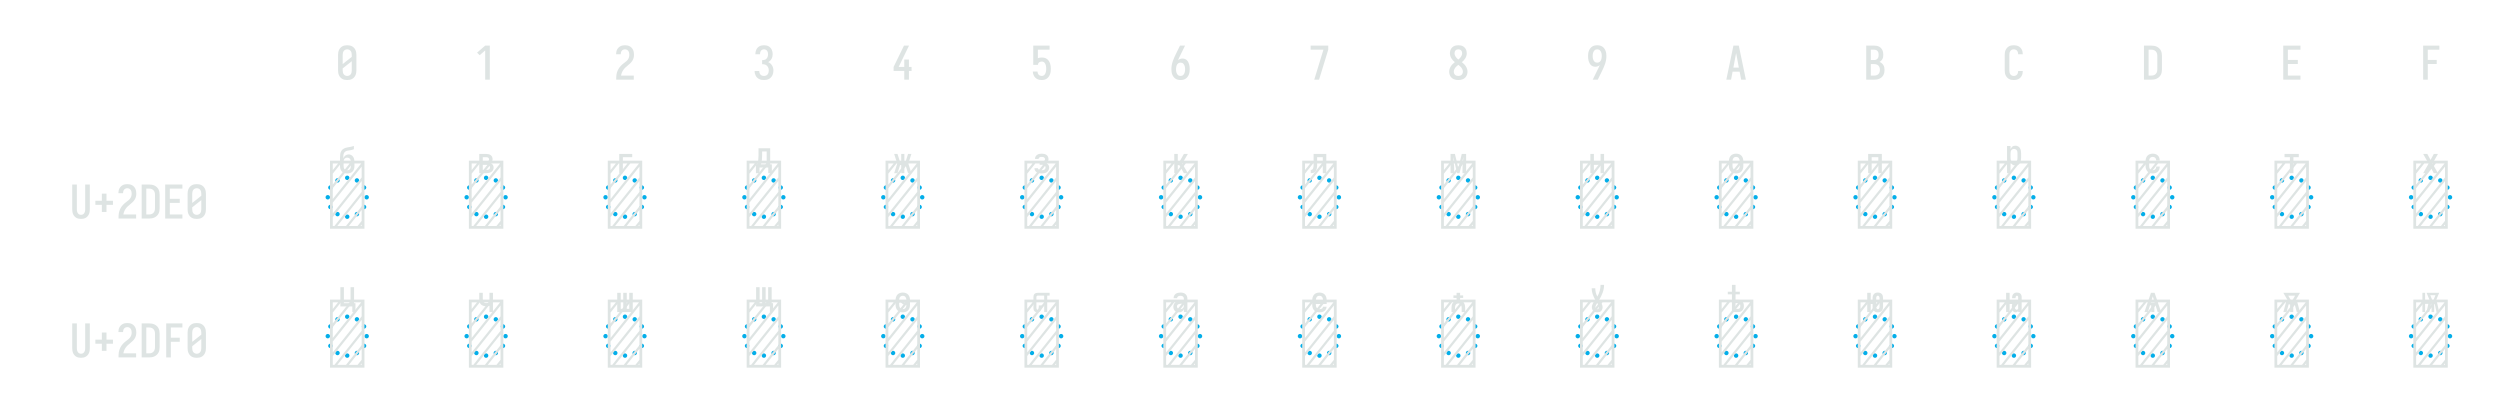 <?xml version="1.0" encoding="UTF-8" standalone="no"?>
<svg height="216" viewBox="0 0 1296 216" width="1296" xmlns="http://www.w3.org/2000/svg">
<defs>
<path d="M 250 8 Q 223 8 196 3 Q 169 -2 145 -15 Q 121 -28 102.5 -48.5 Q 84 -69 72.5 -94 Q 61 -119 56.5 -146 Q 52 -173 52 -200 L 52 -535 Q 52 -562 56.5 -589 Q 61 -616 72.5 -641 Q 84 -666 102.5 -686.5 Q 121 -707 145 -720 Q 169 -733 196 -738 Q 223 -743 250 -743 Q 277 -743 304 -738 Q 331 -733 355 -720 Q 379 -707 397.5 -686.5 Q 416 -666 427.5 -641 Q 439 -616 443.5 -589 Q 448 -562 448 -535 L 448 -200 Q 448 -173 443.5 -146 Q 439 -119 427.5 -94 Q 416 -69 397.5 -48.5 Q 379 -28 355 -15 Q 331 -2 304 3 Q 277 8 250 8 Z M 152 -337 L 348 -492 L 348 -535 Q 348 -557 343 -579 Q 338 -601 325.5 -618.5 Q 313 -636 292.5 -645.5 Q 272 -655 250 -655 Q 228 -655 207.5 -645.5 Q 187 -636 174.5 -618.5 Q 162 -601 157 -579 Q 152 -557 152 -535 Z M 250 -80 Q 272 -80 292.5 -89.5 Q 313 -99 325.5 -116.5 Q 338 -134 343 -156 Q 348 -178 348 -200 L 348 -398 L 152 -243 L 152 -200 Q 152 -178 157 -156 Q 162 -134 174.5 -116.5 Q 187 -99 207.5 -89.5 Q 228 -80 250 -80 Z " id="path1"/>
<path d="M 230 0 L 230 -631 L 110 -528 L 55 -584 L 230 -735 L 330 -735 L 330 0 Z " id="path2"/>
<path d="M 60 0 L 60 -1 Q 60 -27 61 -54 Q 62 -81 65.5 -107 Q 69 -133 77 -158.5 Q 85 -184 96.5 -208 Q 108 -232 123 -253.5 Q 138 -275 156 -294.5 Q 174 -314 194 -331 Q 214 -348 235.5 -364 Q 257 -380 277.5 -397 Q 298 -414 313 -435.5 Q 328 -457 336 -483 Q 344 -509 344 -535 Q 344 -557 339.5 -578 Q 335 -599 323.5 -617 Q 312 -635 292 -645 Q 272 -655 251 -655 Q 231 -655 212.5 -647.5 Q 194 -640 181.5 -625 Q 169 -610 163.5 -591 Q 158 -572 158 -552 L 158 -548 L 58 -548 L 58 -555 Q 58 -581 63.5 -606 Q 69 -631 81 -653 Q 93 -675 111.5 -693 Q 130 -711 152.5 -722.5 Q 175 -734 200.5 -738.5 Q 226 -743 251 -743 Q 278 -743 304.5 -737.5 Q 331 -732 354.5 -719 Q 378 -706 396 -685.5 Q 414 -665 425 -640.5 Q 436 -616 440 -589 Q 444 -562 444 -535 Q 444 -501 435 -468 Q 426 -435 407.5 -406 Q 389 -377 364 -353.5 Q 339 -330 312.5 -308.5 Q 286 -287 261 -264 Q 236 -241 216 -213 Q 196 -185 183 -153.5 Q 170 -122 165 -88 L 440 -88 L 440 0 Z " id="path3"/>
<path d="M 253 8 Q 227 8 201 4 Q 175 -0 151 -11.5 Q 127 -23 107.5 -40.5 Q 88 -58 75.5 -81 Q 63 -104 56.5 -129.5 Q 50 -155 50 -181 L 50 -187 L 150 -187 L 150 -184 Q 150 -163 157 -143 Q 164 -123 178 -108 Q 192 -93 212 -86.5 Q 232 -80 253 -80 Q 275 -80 296 -88.5 Q 317 -97 330.5 -114.5 Q 344 -132 350 -154 Q 356 -176 356 -198 Q 356 -217 352 -235.5 Q 348 -254 339 -271 Q 330 -288 316.5 -301 Q 303 -314 286 -322 Q 269 -330 250 -332 Q 231 -334 212 -334 L 212 -422 Q 229 -422 246 -424 Q 263 -426 278.5 -433 Q 294 -440 306 -452.5 Q 318 -465 325.5 -480.5 Q 333 -496 336.5 -513 Q 340 -530 340 -547 Q 340 -566 335.5 -585.5 Q 331 -605 320 -621.5 Q 309 -638 291 -646.5 Q 273 -655 253 -655 Q 234 -655 216 -647 Q 198 -639 187 -624 Q 176 -609 171 -590 Q 166 -571 166 -553 L 166 -548 L 66 -548 L 66 -556 Q 66 -581 71.5 -605.5 Q 77 -630 88 -652 Q 99 -674 116.5 -692.5 Q 134 -711 156.5 -722.5 Q 179 -734 203.5 -738.5 Q 228 -743 253 -743 Q 278 -743 303.5 -738 Q 329 -733 351 -721 Q 373 -709 390.5 -690 Q 408 -671 419 -648 Q 430 -625 435 -600 Q 440 -575 440 -550 Q 440 -524 434 -498.5 Q 428 -473 416 -450.5 Q 404 -428 385 -409.5 Q 366 -391 343 -379 Q 370 -368 391.5 -348.5 Q 413 -329 427.5 -304.5 Q 442 -280 449 -252 Q 456 -224 456 -196 Q 456 -168 450 -141.5 Q 444 -115 432 -91 Q 420 -67 401 -47 Q 382 -27 358 -14.5 Q 334 -2 307 3 Q 280 8 253 8 Z " id="path4"/>
<path d="M 282 0 L 282 -188 L 52 -188 L 52 -275 L 276 -735 L 385 -735 L 161 -275 L 282 -275 L 282 -435 L 383 -435 L 383 -275 L 440 -275 L 440 -188 L 383 -188 L 383 0 Z " id="path5"/>
<path d="M 252 8 Q 227 8 202.5 3.5 Q 178 -1 155.5 -12 Q 133 -23 114.5 -41 Q 96 -59 84 -80.5 Q 72 -102 65.5 -126.5 Q 59 -151 58 -176 L 159 -176 Q 160 -158 166.5 -139.5 Q 173 -121 185.5 -107 Q 198 -93 216 -86.5 Q 234 -80 252 -80 Q 269 -80 285 -87 Q 301 -94 312.5 -107 Q 324 -120 330.5 -135.5 Q 337 -151 341 -167.5 Q 345 -184 346.5 -201 Q 348 -218 348 -235 Q 348 -252 346.5 -269 Q 345 -286 341.5 -302.5 Q 338 -319 331.5 -334.5 Q 325 -350 314.5 -363 Q 304 -376 288 -383.5 Q 272 -391 256 -391 Q 240 -391 224 -387 Q 208 -383 195.5 -373.5 Q 183 -364 176 -349.5 Q 169 -335 168 -319 L 68 -319 L 68 -735 L 421 -735 L 421 -647 L 168 -647 L 168 -464 Q 189 -472 211 -475 Q 233 -478 256 -478 Q 285 -478 313.5 -470.5 Q 342 -463 365.5 -445.5 Q 389 -428 405.5 -403 Q 422 -378 431.5 -350.5 Q 441 -323 444.5 -294 Q 448 -265 448 -235 Q 448 -206 444.5 -176.5 Q 441 -147 431 -119 Q 421 -91 404.5 -66.5 Q 388 -42 364 -24.5 Q 340 -7 311 0.5 Q 282 8 252 8 Z " id="path6"/>
<path d="M 250 8 Q 221 8 192.5 1.5 Q 164 -5 140 -21 Q 116 -37 98.5 -60.5 Q 81 -84 70.5 -111 Q 60 -138 56 -166.5 Q 52 -195 52 -224 Q 52 -268 59.5 -311 Q 67 -354 81 -395.5 Q 95 -437 113 -477 Q 131 -517 150 -556 L 238 -735 L 347 -735 L 240 -517 Q 228 -493 216.5 -468.5 Q 205 -444 195 -419 Q 214 -438 239.5 -447 Q 265 -456 291 -456 Q 317 -456 342.5 -447 Q 368 -438 386.5 -419.5 Q 405 -401 417 -377.5 Q 429 -354 436 -328.5 Q 443 -303 445.5 -276.5 Q 448 -250 448 -224 Q 448 -195 444 -166.5 Q 440 -138 429.5 -111 Q 419 -84 401.5 -60.5 Q 384 -37 360 -21 Q 336 -5 307.5 1.5 Q 279 8 250 8 Z M 250 -80 Q 266 -80 282 -85.5 Q 298 -91 309.5 -102.5 Q 321 -114 328.5 -129 Q 336 -144 340.5 -159.5 Q 345 -175 346.5 -191.5 Q 348 -208 348 -224 Q 348 -240 346.5 -256.5 Q 345 -273 340.5 -289 Q 336 -305 328.5 -319.5 Q 321 -334 309.5 -345.5 Q 298 -357 282 -362.5 Q 266 -368 250 -368 Q 235 -368 221 -363.5 Q 207 -359 195.5 -349.5 Q 184 -340 176 -327.5 Q 168 -315 163.5 -301 Q 159 -287 156.5 -272.5 Q 154 -258 153 -243 Q 153 -238 152.5 -233.5 Q 152 -229 152 -224 Q 152 -208 153.5 -191.5 Q 155 -175 159.5 -159.5 Q 164 -144 171.5 -129 Q 179 -114 190.5 -102.5 Q 202 -91 218 -85.5 Q 234 -80 250 -80 Z " id="path7"/>
<path d="M 138 0 L 336 -647 L 60 -647 L 60 -735 L 440 -735 L 440 -647 L 242 0 Z " id="path8"/>
<path d="M 250 8 Q 225 8 200 4 Q 175 -0 152 -10 Q 129 -20 109.5 -37 Q 90 -54 77.5 -75.5 Q 65 -97 58.5 -121.5 Q 52 -146 52 -172 Q 52 -203 61.5 -232.5 Q 71 -262 88 -288.5 Q 105 -315 127 -336.5 Q 149 -358 174 -378 Q 152 -396 132.5 -417 Q 113 -438 98.5 -462.5 Q 84 -487 76 -514.5 Q 68 -542 68 -570 Q 68 -594 73.5 -617.5 Q 79 -641 90.5 -661.5 Q 102 -682 119.5 -698.5 Q 137 -715 158 -725 Q 179 -735 202.5 -739 Q 226 -743 250 -743 Q 274 -743 297.5 -739 Q 321 -735 342 -725 Q 363 -715 380.5 -698.5 Q 398 -682 409.5 -661.5 Q 421 -641 426.5 -617.5 Q 432 -594 432 -570 Q 432 -542 424 -514.5 Q 416 -487 401.5 -462.5 Q 387 -438 367.5 -417 Q 348 -396 326 -378 Q 351 -358 373 -336.5 Q 395 -315 412 -288.5 Q 429 -262 438.5 -232.5 Q 448 -203 448 -172 Q 448 -146 441.5 -121.5 Q 435 -97 422.5 -75.5 Q 410 -54 390.5 -37 Q 371 -20 348 -10 Q 325 -0 300 4 Q 275 8 250 8 Z M 250 -434 Q 266 -447 280.5 -461.5 Q 295 -476 306.5 -493 Q 318 -510 325 -529.5 Q 332 -549 332 -569 Q 332 -586 327 -602.5 Q 322 -619 310.5 -631.5 Q 299 -644 283 -649.5 Q 267 -655 250 -655 Q 233 -655 217 -649.5 Q 201 -644 189.5 -631.5 Q 178 -619 173 -602.5 Q 168 -586 168 -569 Q 168 -549 175 -529.5 Q 182 -510 193.5 -493 Q 205 -476 219.5 -461.5 Q 234 -447 250 -434 Z M 250 -80 Q 269 -80 288 -85.5 Q 307 -91 320.5 -104 Q 334 -117 341 -135.5 Q 348 -154 348 -173 Q 348 -196 339.5 -217.5 Q 331 -239 317 -257.5 Q 303 -276 285.5 -291 Q 268 -306 250 -320 Q 232 -306 214.5 -291 Q 197 -276 183 -257.5 Q 169 -239 160.5 -217.5 Q 152 -196 152 -173 Q 152 -154 159 -135.5 Q 166 -117 179.5 -104 Q 193 -91 212 -85.5 Q 231 -80 250 -80 Z " id="path9"/>
<path d="M 262 0 L 153 0 L 260 -218 Q 272 -242 283.5 -266.5 Q 295 -291 305 -316 Q 286 -297 260.5 -288 Q 235 -279 209 -279 Q 183 -279 157.5 -288 Q 132 -297 113.5 -315.5 Q 95 -334 83 -357.5 Q 71 -381 64 -406.5 Q 57 -432 54.5 -458.5 Q 52 -485 52 -511 Q 52 -540 56 -568.5 Q 60 -597 70.5 -624 Q 81 -651 98.5 -674.5 Q 116 -698 140 -714 Q 164 -730 192.5 -736.5 Q 221 -743 250 -743 Q 279 -743 307.5 -736.5 Q 336 -730 360 -714 Q 384 -698 401.5 -674.5 Q 419 -651 429.5 -624 Q 440 -597 444 -568.5 Q 448 -540 448 -511 Q 448 -467 440.5 -424 Q 433 -381 419 -339.5 Q 405 -298 387 -258 Q 369 -218 350 -179 Z M 250 -367 Q 265 -367 279 -371.5 Q 293 -376 304.5 -385.5 Q 316 -395 324 -407.5 Q 332 -420 336.5 -434 Q 341 -448 343.5 -462.5 Q 346 -477 347 -492 Q 347 -497 347.5 -501.5 Q 348 -506 348 -511 Q 348 -527 346.5 -543.5 Q 345 -560 340.5 -575.5 Q 336 -591 328.5 -606 Q 321 -621 309.5 -632.5 Q 298 -644 282 -649.5 Q 266 -655 250 -655 Q 234 -655 218 -649.5 Q 202 -644 190.5 -632.5 Q 179 -621 171.5 -606 Q 164 -591 159.5 -575.5 Q 155 -560 153.5 -543.5 Q 152 -527 152 -511 Q 152 -495 153.5 -478.5 Q 155 -462 159.5 -446 Q 164 -430 171.5 -415.5 Q 179 -401 190.5 -389.5 Q 202 -378 218 -372.5 Q 234 -367 250 -367 Z " id="path10"/>
<path d="M 39 0 L 53 -70 L 192 -735 L 308 -735 L 461 0 L 359 0 L 326 -172 L 174 -172 L 141 0 Z M 191 -260 L 309 -260 L 266 -490 Q 262 -511 258 -531.5 Q 254 -552 250 -573 Q 246 -552 242 -531.5 Q 238 -511 234 -490 Z " id="path11"/>
<path d="M 60 0 L 60 -735 L 235 -735 Q 261 -735 287 -730.5 Q 313 -726 336.5 -714 Q 360 -702 378.5 -682.5 Q 397 -663 408.5 -639.5 Q 420 -616 424.5 -590 Q 429 -564 429 -538 Q 429 -515 425.5 -492 Q 422 -469 411.5 -448.5 Q 401 -428 384.5 -411 Q 368 -394 348 -383 Q 373 -373 394.5 -355.5 Q 416 -338 430.5 -314.5 Q 445 -291 450.5 -264 Q 456 -237 456 -210 Q 456 -181 450.5 -152.5 Q 445 -124 431 -98.5 Q 417 -73 395.5 -53.5 Q 374 -34 347.5 -21.5 Q 321 -9 292.5 -4.5 Q 264 -0 235 0 Z M 160 -424 L 235 -424 Q 256 -424 275.5 -432.5 Q 295 -441 307.5 -457.5 Q 320 -474 324.5 -494.5 Q 329 -515 329 -536 Q 329 -557 324.5 -577.5 Q 320 -598 307.5 -614.5 Q 295 -631 275.5 -639 Q 256 -647 235 -647 L 160 -647 Z M 160 -88 L 235 -88 Q 251 -88 267.5 -91 Q 284 -94 298.5 -101.5 Q 313 -109 324.5 -121 Q 336 -133 343 -148 Q 350 -163 353 -179 Q 356 -195 356 -212 Q 356 -228 353 -244.5 Q 350 -261 343 -276 Q 336 -291 324.5 -303 Q 313 -315 298.5 -322.5 Q 284 -330 267.5 -333 Q 251 -336 235 -336 L 160 -336 Z " id="path12"/>
<path d="M 247 8 Q 220 8 193 3 Q 166 -2 142.5 -15.5 Q 119 -29 101 -49.5 Q 83 -70 71.5 -94.5 Q 60 -119 56 -146 Q 52 -173 52 -200 L 52 -535 Q 52 -562 56 -589 Q 60 -616 71.5 -640.5 Q 83 -665 101 -685.5 Q 119 -706 142.5 -719.5 Q 166 -733 193 -738 Q 220 -743 247 -743 Q 273 -743 298 -738.5 Q 323 -734 346 -723 Q 369 -712 387.5 -694 Q 406 -676 418 -653.5 Q 430 -631 436 -606 Q 442 -581 442 -555 L 442 -548 L 342 -548 L 342 -552 Q 342 -572 336 -591.5 Q 330 -611 317.5 -626 Q 305 -641 286 -648 Q 267 -655 247 -655 Q 225 -655 205 -645.5 Q 185 -636 173 -618 Q 161 -600 156.5 -578.5 Q 152 -557 152 -535 L 152 -200 Q 152 -178 156.5 -156.5 Q 161 -135 173 -117 Q 185 -99 205 -89.5 Q 225 -80 247 -80 Q 267 -80 286 -87 Q 305 -94 317.5 -109 Q 330 -124 336 -143.5 Q 342 -163 342 -183 L 342 -187 L 442 -187 L 442 -180 Q 442 -154 436 -129 Q 430 -104 418 -81.5 Q 406 -59 387.5 -41 Q 369 -23 346 -12 Q 323 -1 298 3.5 Q 273 8 247 8 Z " id="path13"/>
<path d="M 60 0 L 60 -735 L 220 -735 Q 250 -735 280 -730 Q 310 -725 337 -712 Q 364 -699 386.5 -678.5 Q 409 -658 423 -631.5 Q 437 -605 442.5 -575 Q 448 -545 448 -515 L 448 -220 Q 448 -190 442.5 -160 Q 437 -130 423 -103.5 Q 409 -77 386.5 -56.5 Q 364 -36 337 -23 Q 310 -10 280 -5 Q 250 -0 220 0 Z M 160 -88 L 220 -88 Q 237 -88 254.5 -91 Q 272 -94 287.5 -102.5 Q 303 -111 315 -124 Q 327 -137 334.5 -152.5 Q 342 -168 345 -185.5 Q 348 -203 348 -220 L 348 -515 Q 348 -532 345 -549.5 Q 342 -567 334.5 -582.5 Q 327 -598 315 -611 Q 303 -624 287.5 -632.5 Q 272 -641 254.5 -644 Q 237 -647 220 -647 L 160 -647 Z " id="path14"/>
<path d="M 68 0 L 68 -735 L 440 -735 L 440 -647 L 168 -647 L 168 -426 L 383 -426 L 383 -338 L 168 -338 L 168 -88 L 440 -88 L 440 0 Z " id="path15"/>
<path d="M 90 0 L 90 -735 L 440 -735 L 440 -647 L 190 -647 L 190 -426 L 383 -426 L 383 -338 L 190 -338 L 190 0 Z " id="path16"/>
<path d="M 250 8 Q 223 8 196.5 2.5 Q 170 -3 147 -16.5 Q 124 -30 106.5 -50.5 Q 89 -71 78.5 -95.5 Q 68 -120 64 -146.5 Q 60 -173 60 -200 L 60 -735 L 160 -735 L 160 -200 Q 160 -186 161.5 -172 Q 163 -158 167.5 -144.5 Q 172 -131 179.5 -118.5 Q 187 -106 197.5 -97 Q 208 -88 222 -84 Q 236 -80 250 -80 Q 264 -80 278 -84 Q 292 -88 302.5 -97 Q 313 -106 320.5 -118.5 Q 328 -131 332.5 -144.5 Q 337 -158 338.5 -172 Q 340 -186 340 -200 L 340 -735 L 440 -735 L 440 -200 Q 440 -173 436 -146.5 Q 432 -120 421.5 -95.5 Q 411 -71 393.5 -50.5 Q 376 -30 353 -16.5 Q 330 -3 303.5 2.5 Q 277 8 250 8 Z " id="path17"/>
<path d="M 300 -142 L 200 -142 L 200 -296 L 60 -296 L 60 -384 L 200 -384 L 200 -538 L 300 -538 L 300 -384 L 440 -384 L 440 -296 L 300 -296 Z " id="path18"/>
<path d="M 250 -526 Q 240 -526 233 -533 Q 226 -540 226 -550 Q 226 -560 233 -567 Q 240 -574 250 -574 Q 260 -574 267 -567 Q 274 -560 274 -550 Q 274 -540 267 -533 Q 260 -526 250 -526 Z M 145 -498 Q 135 -498 128 -505 Q 121 -512 121 -522 Q 121 -531 128 -538.5 Q 135 -546 145 -546 Q 155 -546 162 -538.5 Q 169 -531 169 -522 Q 169 -512 162 -505 Q 155 -498 145 -498 Z M 355 -498 Q 345 -498 338 -505 Q 331 -512 331 -522 Q 331 -531 338 -538.5 Q 345 -546 355 -546 Q 365 -546 372 -538.5 Q 379 -531 379 -522 Q 379 -512 372 -505 Q 365 -498 355 -498 Z M 68 -421 Q 59 -421 51.5 -428 Q 44 -435 44 -445 Q 44 -455 51.5 -462 Q 59 -469 68 -469 Q 78 -469 85 -462 Q 92 -455 92 -445 Q 92 -435 85 -428 Q 78 -421 68 -421 Z M 432 -421 Q 422 -421 415 -428 Q 408 -435 408 -445 Q 408 -455 415 -462 Q 422 -469 432 -469 Q 441 -469 448.5 -462 Q 456 -455 456 -445 Q 456 -435 448.5 -428 Q 441 -421 432 -421 Z M 40 -316 Q 30 -316 23 -323 Q 16 -330 16 -340 Q 16 -350 23 -357 Q 30 -364 40 -364 Q 50 -364 57 -357 Q 64 -350 64 -340 Q 64 -330 57 -323 Q 50 -316 40 -316 Z M 460 -316 Q 450 -316 443 -323 Q 436 -330 436 -340 Q 436 -350 443 -357 Q 450 -364 460 -364 Q 470 -364 477 -357 Q 484 -350 484 -340 Q 484 -330 477 -323 Q 470 -316 460 -316 Z M 432 -211 Q 422 -211 415 -218 Q 408 -225 408 -235 Q 408 -245 415 -252 Q 422 -259 432 -259 Q 441 -259 448.5 -252 Q 456 -245 456 -235 Q 456 -225 448.5 -218 Q 441 -211 432 -211 Z M 68 -211 Q 59 -211 51.5 -218 Q 44 -225 44 -235 Q 44 -245 51.5 -252 Q 59 -259 68 -259 Q 78 -259 85 -252 Q 92 -245 92 -235 Q 92 -225 85 -218 Q 78 -211 68 -211 Z M 355 -134 Q 345 -134 338 -141.5 Q 331 -149 331 -158 Q 331 -168 338 -175 Q 345 -182 355 -182 Q 365 -182 372 -175 Q 379 -168 379 -158 Q 379 -149 372 -141.5 Q 365 -134 355 -134 Z M 145 -134 Q 135 -134 128 -141.5 Q 121 -149 121 -158 Q 121 -168 128 -175 Q 135 -182 145 -182 Q 155 -182 162 -175 Q 169 -168 169 -158 Q 169 -149 162 -141.5 Q 155 -134 145 -134 Z M 250 -106 Q 240 -106 233 -113 Q 226 -120 226 -130 Q 226 -140 233 -147 Q 240 -154 250 -154 Q 260 -154 267 -147 Q 274 -140 274 -130 Q 274 -120 267 -113 Q 260 -106 250 -106 Z " id="path19"/>
<path d="M 64 0 L 64 -735 L 436 -735 L 436 0 Z M 94 -321 L 401 -705 L 307 -705 L 94 -438 Z M 94 -477 L 276 -705 L 182 -705 L 94 -595 Z M 94 -634 L 151 -705 L 94 -705 Z M 94 -165 L 406 -554 L 406 -671 L 94 -282 Z M 94 -30 L 112 -30 L 406 -398 L 406 -515 L 94 -126 Z M 143 -30 L 237 -30 L 406 -242 L 406 -359 Z M 362 -30 L 406 -85 L 406 -203 L 268 -30 Z M 393 -30 L 406 -30 L 406 -46 Z " id="path20"/>
<path d="M -250 -597 Q -266 -597 -281.5 -602 Q -297 -607 -308 -618.5 Q -319 -630 -323.5 -645.5 Q -328 -661 -328 -677 L -328 -772 Q -328 -791 -325 -809.5 Q -322 -828 -312 -843 Q -302 -858 -285 -866.5 Q -268 -875 -250 -878 Q -232 -881 -213.5 -884.5 Q -195 -888 -178 -894 L -178 -859 Q -189 -854 -201.5 -851 Q -214 -848 -227 -846.5 Q -240 -845 -252.5 -842 Q -265 -839 -274.5 -830.5 Q -284 -822 -288 -809.5 Q -292 -797 -292 -785 Q -292 -779 -291.5 -773 Q -291 -767 -291 -761 Q -288 -770 -282.5 -778 Q -277 -786 -269.5 -791.5 Q -262 -797 -253 -800 Q -244 -803 -234 -803 Q -220 -803 -207 -796 Q -194 -789 -186 -777 Q -178 -765 -175 -751 Q -172 -737 -172 -723 L -172 -677 Q -172 -661 -176.5 -645.5 Q -181 -630 -192 -618.5 Q -203 -607 -218.5 -602 Q -234 -597 -250 -597 Z M -250 -632 Q -242 -632 -233.5 -635 Q -225 -638 -220 -644.5 Q -215 -651 -213 -659.5 Q -211 -668 -211 -677 L -211 -723 Q -211 -731 -213 -739.5 Q -215 -748 -220 -754.5 Q -225 -761 -233.5 -764.5 Q -242 -768 -250 -768 Q -258 -768 -266.5 -764.5 Q -275 -761 -280 -754.5 Q -285 -748 -287 -739.5 Q -289 -731 -289 -723 L -289 -677 Q -289 -668 -287 -659.5 Q -285 -651 -280 -644.5 Q -275 -638 -266.5 -635 Q -258 -632 -250 -632 Z " id="path21"/>
<path d="M -324 -600 L -324 -808 L -248 -808 Q -235 -808 -222.5 -805 Q -210 -802 -200 -794.5 Q -190 -787 -185 -775 Q -180 -763 -180 -750 Q -180 -738 -186 -726.5 Q -192 -715 -203 -709 Q -195 -706 -188.5 -701.5 Q -182 -697 -177.5 -690.5 Q -173 -684 -171 -676.5 Q -169 -669 -169 -661 Q -169 -647 -175.5 -634 Q -182 -621 -194 -613.5 Q -206 -606 -220 -603 Q -234 -600 -248 -600 Z M -286 -725 L -248 -725 Q -243 -725 -237.5 -726 Q -232 -727 -227.5 -730.5 Q -223 -734 -220.5 -739 Q -218 -744 -218 -749 Q -218 -755 -220.5 -760 Q -223 -765 -227.5 -768 Q -232 -771 -237.5 -772 Q -243 -773 -248 -773 L -286 -773 Z M -286 -635 L -248 -635 Q -241 -635 -234 -636 Q -227 -637 -221 -640 Q -215 -643 -211.5 -649 Q -208 -655 -208 -662 Q -208 -669 -211.5 -675 Q -215 -681 -221 -684.5 Q -227 -688 -234 -689 Q -241 -690 -248 -690 L -286 -690 Z " id="path22"/>
<path d="M -312 -600 L -312 -808 L -172 -808 L -172 -773 L -273 -773 L -273 -600 Z " id="path23"/>
<path d="M -297 -600 L -336 -600 L -336 -696 L -324 -696 Q -314 -718 -311 -742.5 Q -308 -767 -308 -791 L -308 -869 L -182 -869 L -182 -696 L -164 -696 L -164 -600 L -203 -600 L -203 -661 L -297 -661 Z M -283 -696 L -220 -696 L -220 -835 L -269 -835 L -269 -791 Q -269 -767 -271.5 -743 Q -274 -719 -283 -696 Z " id="path24"/>
<path d="M -343 -600 L -310 -704 L -343 -808 L -307 -808 L -279 -720 L -267 -720 L -267 -808 L -233 -808 L -233 -720 L -221 -720 L -193 -808 L -157 -808 L -190 -704 L -157 -600 L -193 -600 L -221 -688 L -233 -688 L -233 -600 L -267 -600 L -267 -688 L -279 -688 L -307 -600 Z " id="path25"/>
<path d="M -249 -597 Q -263 -597 -276.5 -599.5 Q -290 -602 -301.5 -608.5 Q -313 -615 -320.5 -627 Q -328 -639 -328 -653 L -328 -654 L -290 -654 Q -290 -647 -285 -642.5 Q -280 -638 -274 -635.5 Q -268 -633 -261.5 -632.5 Q -255 -632 -249 -632 Q -242 -632 -234.5 -633 Q -227 -634 -221 -638 Q -215 -642 -211.5 -648.5 Q -208 -655 -208 -662 Q -208 -669 -212 -675.5 Q -216 -682 -222 -685.5 Q -228 -689 -235.5 -690 Q -243 -691 -250 -691 L -272 -691 L -272 -726 L -250 -726 Q -244 -726 -238 -726.5 Q -232 -727 -226.5 -730 Q -221 -733 -217.5 -738.5 Q -214 -744 -214 -750 Q -214 -757 -217 -762.5 Q -220 -768 -225 -771 Q -230 -774 -236.5 -775 Q -243 -776 -249 -776 Q -255 -776 -260.5 -775.5 Q -266 -775 -271 -772.5 Q -276 -770 -279.5 -765 Q -283 -760 -283 -755 L -283 -754 L -322 -754 L -322 -756 Q -322 -769 -315.5 -780.5 Q -309 -792 -298 -799 Q -287 -806 -274.5 -808.5 Q -262 -811 -249 -811 Q -235 -811 -222 -808 Q -209 -805 -198 -797.5 Q -187 -790 -181.5 -777 Q -176 -764 -176 -751 Q -176 -738 -183 -726.5 Q -190 -715 -202 -709 Q -195 -706 -188.5 -701.5 Q -182 -697 -177.5 -690.5 Q -173 -684 -171 -676.5 Q -169 -669 -169 -661 Q -169 -647 -175.5 -633.5 Q -182 -620 -194 -611.5 Q -206 -603 -220 -600 Q -234 -597 -249 -597 Z " id="path26"/>
<path d="M -318 -600 L -318 -808 L -280 -808 L -280 -721 L -263 -721 L -214 -808 L -171 -808 L -232 -704 L -171 -600 L -214 -600 L -263 -687 L -280 -687 L -280 -600 Z " id="path27"/>
<path d="M -344 -600 L -344 -635 Q -337 -635 -330.5 -638.5 Q -324 -642 -321 -648 Q -318 -654 -316.5 -661 Q -315 -668 -314 -675 Q -313 -682 -313 -689 Q -313 -696 -313 -703 L -313 -808 L -176 -808 L -176 -600 L -214 -600 L -214 -773 L -275 -773 L -275 -704 Q -275 -692 -275 -680 Q -275 -668 -277.5 -656 Q -280 -644 -284.5 -632.5 Q -289 -621 -298 -613 Q -307 -605 -319.5 -602.5 Q -332 -600 -344 -600 Z " id="path28"/>
<path d="M -334 -600 L -334 -808 L -287 -808 L -250 -654 L -213 -808 L -166 -808 L -166 -600 L -205 -600 L -205 -642 Q -205 -675 -201 -708.5 Q -197 -742 -195 -776 L -237 -600 L -263 -600 L -305 -776 Q -303 -742 -299 -708.5 Q -295 -675 -295 -642 L -295 -600 Z " id="path29"/>
<path d="M -324 -600 L -324 -808 L -286 -808 L -286 -724 L -214 -724 L -214 -808 L -176 -808 L -176 -600 L -214 -600 L -214 -690 L -286 -690 L -286 -600 Z " id="path30"/>
<path d="M -250 -597 Q -266 -597 -282 -602.5 Q -298 -608 -308.5 -620 Q -319 -632 -323.5 -648 Q -328 -664 -328 -680 L -328 -728 Q -328 -744 -323.5 -760 Q -319 -776 -308.5 -788 Q -298 -800 -282 -805.5 Q -266 -811 -250 -811 Q -234 -811 -218 -805.5 Q -202 -800 -191.5 -788 Q -181 -776 -176.5 -760 Q -172 -744 -172 -728 L -172 -680 Q -172 -664 -176.5 -648 Q -181 -632 -191.5 -620 Q -202 -608 -218 -602.5 Q -234 -597 -250 -597 Z M -250 -632 Q -241 -632 -233 -635.5 Q -225 -639 -220 -646.5 Q -215 -654 -213 -662.5 Q -211 -671 -211 -680 L -211 -728 Q -211 -737 -213 -745.5 Q -215 -754 -220 -761.5 Q -225 -769 -233 -772.5 Q -241 -776 -250 -776 Q -259 -776 -267 -772.5 Q -275 -769 -280 -761.5 Q -285 -754 -287 -745.5 Q -289 -737 -289 -728 L -289 -680 Q -289 -671 -287 -662.5 Q -285 -654 -280 -646.5 Q -275 -639 -267 -635.5 Q -259 -632 -250 -632 Z " id="path31"/>
<path d="M -324 -600 L -324 -808 L -176 -808 L -176 -600 L -214 -600 L -214 -773 L -286 -773 L -286 -600 Z " id="path32"/>
<path d="M -324 -600 L -324 -894 L -286 -894 L -286 -859 Q -283 -867 -278 -874.5 Q -273 -882 -266 -887.5 Q -259 -893 -250 -895 Q -241 -897 -233 -897 Q -218 -897 -205 -890 Q -192 -883 -184.5 -870 Q -177 -857 -174.5 -843 Q -172 -829 -172 -814 L -172 -766 Q -172 -751 -174.5 -737 Q -177 -723 -184.5 -710 Q -192 -697 -205 -690 Q -218 -683 -233 -683 Q -241 -683 -250 -685 Q -259 -687 -266 -692.5 Q -273 -698 -278 -705.5 Q -283 -713 -286 -721 L -286 -600 Z M -248 -718 Q -240 -718 -232 -721.5 Q -224 -725 -219 -732.5 Q -214 -740 -212.5 -748.5 Q -211 -757 -211 -766 L -211 -814 Q -211 -823 -212.5 -831.5 Q -214 -840 -219 -847.5 Q -224 -855 -232 -858.5 Q -240 -862 -248 -862 Q -257 -862 -265 -858.5 Q -273 -855 -278 -847.5 Q -283 -840 -284.5 -831.5 Q -286 -823 -286 -814 L -286 -766 Q -286 -757 -284.5 -748.5 Q -283 -740 -278 -732.5 Q -273 -725 -265 -721.5 Q -257 -718 -248 -718 Z " id="path33"/>
<path d="M -251 -597 Q -267 -597 -282.5 -602.5 Q -298 -608 -308.5 -620 Q -319 -632 -323.5 -648 Q -328 -664 -328 -680 L -328 -728 Q -328 -744 -323.5 -760 Q -319 -776 -308.5 -788 Q -298 -800 -282.5 -805.5 Q -267 -811 -251 -811 Q -236 -811 -221.5 -806.5 Q -207 -802 -196 -792 Q -185 -782 -180 -767.5 Q -175 -753 -175 -738 L -175 -736 L -213 -736 L -213 -737 Q -213 -745 -215.5 -752.5 Q -218 -760 -223.5 -765.5 Q -229 -771 -236 -773.5 Q -243 -776 -251 -776 Q -260 -776 -268 -772.5 Q -276 -769 -281 -761.5 Q -286 -754 -287.5 -745.5 Q -289 -737 -289 -728 L -289 -680 Q -289 -671 -287.5 -662.5 Q -286 -654 -281 -646.5 Q -276 -639 -268 -635.5 Q -260 -632 -251 -632 Q -243 -632 -236 -634.5 Q -229 -637 -223.5 -642.5 Q -218 -648 -215.5 -655.5 Q -213 -663 -213 -671 L -213 -672 L -175 -672 L -175 -670 Q -175 -655 -180 -640.5 Q -185 -626 -196 -616 Q -207 -606 -221.5 -601.5 Q -236 -597 -251 -597 Z " id="path34"/>
<path d="M -269 -600 L -269 -773 L -327 -773 L -327 -808 L -173 -808 L -173 -773 L -231 -773 L -231 -600 Z " id="path35"/>
<path d="M -330 -600 L -271 -704 L -330 -808 L -285 -808 L -250 -743 L -215 -808 L -170 -808 L -229 -704 L -170 -600 L -215 -600 L -250 -665 L -285 -600 Z " id="path36"/>
<path d="M -195 -600 L -195 -661 L -324 -661 L -324 -869 L -286 -869 L -286 -696 L -214 -696 L -214 -869 L -176 -869 L -176 -696 L -161 -696 L -161 -600 Z " id="path37"/>
<path d="M -214 -600 L -214 -668 Q -223 -665 -232 -664 Q -241 -663 -250 -663 Q -266 -663 -281.5 -668 Q -297 -673 -307.5 -684.5 Q -318 -696 -321 -712 Q -324 -728 -324 -744 L -324 -808 L -286 -808 L -286 -744 Q -286 -736 -284.5 -727.5 Q -283 -719 -278.5 -712 Q -274 -705 -266 -701 Q -258 -697 -250 -697 Q -241 -697 -232 -698.5 Q -223 -700 -214 -702 L -214 -808 L -176 -808 L -176 -600 Z " id="path38"/>
<path d="M -334 -600 L -334 -808 L -296 -808 L -296 -635 L -269 -635 L -269 -808 L -231 -808 L -231 -635 L -204 -635 L -204 -808 L -166 -808 L -166 -600 Z " id="path39"/>
<path d="M -151 -600 L -185 -600 L -185 -661 L -334 -661 L -334 -869 L -296 -869 L -296 -696 L -269 -696 L -269 -869 L -231 -869 L -231 -696 L -204 -696 L -204 -869 L -166 -869 L -166 -696 L -151 -696 Z " id="path40"/>
<path d="M -250 -597 Q -266 -597 -282 -602.5 Q -298 -608 -308.5 -620 Q -319 -632 -323.5 -648 Q -328 -664 -328 -680 L -328 -728 Q -328 -744 -323.5 -760 Q -319 -776 -308.5 -788 Q -298 -800 -282 -805.5 Q -266 -811 -250 -811 Q -234 -811 -218 -805.5 Q -202 -800 -191.5 -788 Q -181 -776 -176.5 -760 Q -172 -744 -172 -728 L -172 -680 Q -172 -664 -176.5 -648 Q -181 -632 -191.5 -620 Q -202 -608 -218 -602.5 Q -234 -597 -250 -597 Z M -222 -704 Q -219 -704 -216 -705 Q -213 -706 -211 -708 L -211 -728 Q -211 -737 -213 -745.5 Q -215 -754 -220 -761.5 Q -225 -769 -233 -772.5 Q -241 -776 -250 -776 Q -259 -776 -267 -772.5 Q -275 -769 -280 -762 Q -285 -755 -287 -746.5 Q -289 -738 -289 -729 Q -286 -729 -283 -729.5 Q -280 -730 -278 -730 Q -267 -730 -257.5 -725.5 Q -248 -721 -241 -714 Q -237 -710 -232.5 -707 Q -228 -704 -222 -704 Z M -250 -632 Q -241 -632 -233 -635.5 Q -225 -639 -220 -646 Q -215 -653 -213 -661.5 Q -211 -670 -211 -679 Q -214 -679 -217 -678.5 Q -220 -678 -222 -678 Q -233 -678 -242.5 -682.5 Q -252 -687 -259 -694 Q -263 -698 -267.5 -701 Q -272 -704 -278 -704 Q -281 -704 -284 -703 Q -287 -702 -289 -700 L -289 -680 Q -289 -671 -287 -662.5 Q -285 -654 -280 -646.5 Q -275 -639 -267 -635.5 Q -259 -632 -250 -632 Z " id="path41"/>
<path d="M -295 -597 Q -304 -597 -313 -600 Q -322 -603 -328.5 -610.5 Q -335 -618 -337 -627 Q -339 -636 -339 -646 L -339 -762 Q -339 -771 -336.5 -780.5 Q -334 -790 -327 -796.5 Q -320 -803 -311 -805.5 Q -302 -808 -293 -808 L -164 -808 L -164 -778 L -190 -778 L -190 -600 L -223 -600 L -223 -778 L -293 -778 Q -299 -778 -303 -773 Q -307 -768 -307 -762 L -307 -646 Q -307 -639 -304 -632.5 Q -301 -626 -295 -626 Q -290 -626 -288 -630 Q -286 -634 -285 -638 Q -284 -642 -283 -646 Q -282 -650 -281.5 -654 Q -281 -658 -281 -662 Q -281 -666 -281 -670 L -281 -672 L -248 -672 L -248 -668 Q -248 -657 -250 -645 Q -252 -633 -257.5 -622 Q -263 -611 -273 -604 Q -283 -597 -295 -597 Z " id="path42"/>
<path d="M -267 -597 Q -280 -597 -291.5 -600.5 Q -303 -604 -311.5 -613 Q -320 -622 -324 -633.5 Q -328 -645 -328 -658 Q -328 -673 -321 -687.5 Q -314 -702 -301.5 -710.5 Q -289 -719 -273.5 -722 Q -258 -725 -243 -725 L -214 -725 L -214 -743 Q -214 -750 -216.5 -757 Q -219 -764 -224.5 -768.5 Q -230 -773 -236.5 -774.5 Q -243 -776 -250 -776 Q -257 -776 -263 -775 Q -269 -774 -274.5 -771 Q -280 -768 -283.5 -762.5 Q -287 -757 -287 -751 L -287 -750 L -325 -750 L -325 -752 Q -325 -765 -319 -777.5 Q -313 -790 -302 -797.5 Q -291 -805 -277.5 -808 Q -264 -811 -250 -811 Q -236 -811 -222 -807.5 Q -208 -804 -197 -794.5 Q -186 -785 -181 -771.5 Q -176 -758 -176 -743 L -176 -600 L -214 -600 L -214 -631 Q -217 -623 -222.5 -616.5 Q -228 -610 -235 -605.5 Q -242 -601 -250.5 -599 Q -259 -597 -267 -597 Z M -252 -632 Q -244 -632 -236.5 -634.5 Q -229 -637 -223.5 -643 Q -218 -649 -216 -656.5 Q -214 -664 -214 -672 L -214 -690 L -243 -690 Q -250 -690 -258 -689 Q -266 -688 -273 -685 Q -280 -682 -284.5 -675.5 Q -289 -669 -289 -661 Q -289 -655 -286 -648.5 Q -283 -642 -277.5 -638 Q -272 -634 -265.5 -633 Q -259 -632 -252 -632 Z " id="path43"/>
<path d="M -250 -597 Q -266 -597 -282 -602.5 Q -298 -608 -308.5 -620 Q -319 -632 -323.5 -648 Q -328 -664 -328 -680 L -328 -728 Q -328 -744 -323.5 -760 Q -319 -776 -308.5 -788 Q -298 -800 -282 -805.5 Q -266 -811 -250 -811 Q -234 -811 -218 -805.5 Q -202 -800 -191.5 -788 Q -181 -776 -176.5 -760 Q -172 -744 -172 -728 L -172 -687 L -289 -687 L -289 -680 Q -289 -671 -287 -662.5 Q -285 -654 -280 -646.5 Q -275 -639 -267 -635.5 Q -259 -632 -250 -632 Q -244 -632 -237.5 -633 Q -231 -634 -225 -637 Q -219 -640 -215.5 -646 Q -212 -652 -212 -658 L -173 -658 Q -173 -644 -179.5 -631.5 Q -186 -619 -197.5 -611 Q -209 -603 -222.5 -600 Q -236 -597 -250 -597 Z M -289 -721 L -211 -721 L -211 -728 Q -211 -737 -213 -745.5 Q -215 -754 -220 -761.5 Q -225 -769 -233 -772.5 Q -241 -776 -250 -776 Q -259 -776 -267 -772.5 Q -275 -769 -280 -761.5 Q -285 -754 -287 -745.5 Q -289 -737 -289 -728 Z " id="path44"/>
<path d="M -324 -600 L -324 -645 Q -324 -658 -321.5 -671.5 Q -319 -685 -312 -696.5 Q -305 -708 -293.5 -716 Q -282 -724 -269 -726 L -269 -753 L -303 -753 L -303 -780 L -269 -780 L -269 -808 L -231 -808 L -231 -780 L -198 -780 L -198 -753 L -231 -753 L -231 -726 Q -218 -724 -206.5 -716 Q -195 -708 -188 -696.5 Q -181 -685 -178.5 -671.5 Q -176 -658 -176 -645 L -176 -600 L -214 -600 L -214 -645 Q -214 -653 -215.5 -661.5 Q -217 -670 -221.5 -677.5 Q -226 -685 -233.5 -689 Q -241 -693 -250 -693 Q -259 -693 -266.5 -689 Q -274 -685 -278.5 -677.5 Q -283 -670 -284.5 -661.5 Q -286 -653 -286 -645 L -286 -600 Z " id="path45"/>
<path d="M -250 -597 Q -261 -597 -272 -600 Q -283 -603 -291.5 -611 Q -300 -619 -304 -630 Q -308 -641 -308 -652 Q -308 -663 -304.5 -674 Q -301 -685 -296 -695 Q -291 -705 -285 -714.5 Q -279 -724 -272 -733 Q -288 -762 -299 -793 Q -310 -824 -310 -857 L -271 -857 Q -271 -834 -265.5 -811 Q -260 -788 -249 -768 Q -232 -796 -223 -828.5 Q -214 -861 -214 -894 L -176 -894 Q -176 -851 -191 -810.5 Q -206 -770 -228 -733 Q -222 -723 -215.5 -714 Q -209 -705 -204 -695 Q -199 -685 -195.5 -674 Q -192 -663 -192 -652 Q -192 -641 -196 -630 Q -200 -619 -208.5 -611 Q -217 -603 -228 -600 Q -239 -597 -250 -597 Z M -250 -631 Q -242 -631 -236.5 -637.5 Q -231 -644 -231 -653 Q -231 -665 -237 -676 Q -243 -687 -250 -698 Q -257 -687 -263 -676 Q -269 -665 -269 -653 Q -269 -644 -263.5 -637.5 Q -258 -631 -250 -631 Z " id="path46"/>
<path d="M -295 -600 L -295 -792 L -340 -792 L -340 -820 L -295 -820 L -295 -894 L -256 -894 L -256 -820 L -210 -820 L -210 -792 L -256 -792 L -256 -732 L -227 -732 Q -214 -732 -202 -727.5 Q -190 -723 -181.5 -713.5 Q -173 -704 -169.5 -691.5 Q -166 -679 -166 -666 Q -166 -653 -169.5 -640.5 Q -173 -628 -181.5 -618.5 Q -190 -609 -202 -604.5 Q -214 -600 -227 -600 Z M -256 -635 L -227 -635 Q -222 -635 -217 -637.5 Q -212 -640 -209 -645 Q -206 -650 -205.5 -655 Q -205 -660 -205 -666 Q -205 -671 -205.5 -676.5 Q -206 -682 -209 -687 Q -212 -692 -217 -694.5 Q -222 -697 -227 -697 L -256 -697 Z " id="path47"/>
<path d="M -219 -597 Q -231 -597 -242 -600.5 Q -253 -604 -261 -613 Q -269 -622 -272.5 -633 Q -276 -644 -276 -656 L -276 -687 L -296 -687 L -296 -600 L -334 -600 L -334 -808 L -296 -808 L -296 -721 L -276 -721 L -276 -752 Q -276 -764 -272.5 -775 Q -269 -786 -261 -795 Q -253 -804 -242 -807.5 Q -231 -811 -219 -811 Q -208 -811 -196.5 -807.5 Q -185 -804 -177 -795 Q -169 -786 -166 -775 Q -163 -764 -163 -752 L -163 -656 Q -163 -644 -166 -633 Q -169 -622 -177 -613 Q -185 -604 -196.5 -600.5 Q -208 -597 -219 -597 Z M -219 -631 Q -211 -631 -206 -639 Q -201 -647 -201 -656 L -201 -752 Q -201 -761 -206 -769 Q -211 -777 -219 -777 Q -228 -777 -232.5 -769 Q -237 -761 -237 -752 L -237 -656 Q -237 -647 -232.5 -639 Q -228 -631 -219 -631 Z " id="path48"/>
<path d="M -232 -597 Q -242 -597 -250.5 -602.5 Q -259 -608 -264 -617.5 Q -269 -627 -270.5 -637 Q -272 -647 -272 -657 Q -272 -665 -271.5 -672.5 Q -271 -680 -268 -687 L -296 -687 L -296 -600 L -334 -600 L -334 -808 L -296 -808 L -296 -721 L -228 -721 Q -224 -722 -220 -722 Q -216 -722 -212 -722 L -204 -722 L -204 -763 Q -204 -769 -208 -773 Q -212 -777 -218 -777 Q -222 -777 -225 -774 Q -228 -771 -229.5 -767 Q -231 -763 -231.5 -759 Q -232 -755 -232 -751 L -232 -750 L -270 -750 L -270 -753 Q -270 -764 -267 -775 Q -264 -786 -257 -794.5 Q -250 -803 -239.5 -807 Q -229 -811 -218 -811 Q -208 -811 -198 -808.5 Q -188 -806 -180.5 -799.5 Q -173 -793 -169.5 -783 Q -166 -773 -166 -763 L -166 -600 L -204 -600 L -204 -612 Q -209 -605 -216 -601 Q -223 -597 -232 -597 Z M -219 -625 Q -215 -625 -211 -628 Q -207 -631 -204 -636 L -204 -694 L -212 -694 Q -219 -694 -225 -691.5 Q -231 -689 -234.5 -684 Q -238 -679 -239.5 -672.5 Q -241 -666 -241 -660 Q -241 -654 -240 -648.5 Q -239 -643 -236.5 -637.5 Q -234 -632 -229.5 -628.5 Q -225 -625 -219 -625 Z " id="path49"/>
<path d="M -340 -600 L -270 -808 L -230 -808 L -160 -600 L -197 -600 L -220 -673 L -233 -673 L -233 -600 L -267 -600 L -267 -673 L -280 -673 L -303 -600 Z M -271 -704 L -229 -704 L -240 -739 Q -243 -747 -245.5 -755 Q -248 -763 -250 -771 Q -252 -763 -254.5 -755 Q -257 -747 -260 -739 Z " id="path50"/>
<path d="M -340 -600 L -309 -714 L -285 -714 L -340 -808 L -160 -808 L -215 -714 L -191 -714 L -160 -600 L -195 -600 L -217 -683 L -233 -683 L -233 -600 L -267 -600 L -267 -683 L -283 -683 L -305 -600 Z M -250 -714 L -213 -777 L -287 -777 Z " id="path51"/>
<path d="M -338 -600 L -338 -808 L -309 -808 L -309 -714 L -254 -714 L -293 -808 L -157 -808 L -196 -714 L -182 -714 L -157 -600 L -186 -600 L -205 -689 L -211 -689 L -211 -600 L -239 -600 L -239 -689 L -245 -689 L -264 -600 L -293 -600 L -274 -689 L -309 -689 L -309 -600 Z M -225 -714 L -197 -782 L -253 -782 Z " id="path52"/>
</defs>
<g>
<g data-source-text="0" fill="#dee4e3" transform="translate(174 41.292) rotate(0) scale(0.024)">
<use href="#path1" transform="translate(0 0)"/>
</g>
</g>
<g>
<g data-source-text="1" fill="#dee4e3" transform="translate(246 41.292) rotate(0) scale(0.024)">
<use href="#path2" transform="translate(0 0)"/>
</g>
</g>
<g>
<g data-source-text="2" fill="#dee4e3" transform="translate(318 41.292) rotate(0) scale(0.024)">
<use href="#path3" transform="translate(0 0)"/>
</g>
</g>
<g>
<g data-source-text="3" fill="#dee4e3" transform="translate(390 41.292) rotate(0) scale(0.024)">
<use href="#path4" transform="translate(0 0)"/>
</g>
</g>
<g>
<g data-source-text="4" fill="#dee4e3" transform="translate(462 41.292) rotate(0) scale(0.024)">
<use href="#path5" transform="translate(0 0)"/>
</g>
</g>
<g>
<g data-source-text="5" fill="#dee4e3" transform="translate(534 41.292) rotate(0) scale(0.024)">
<use href="#path6" transform="translate(0 0)"/>
</g>
</g>
<g>
<g data-source-text="6" fill="#dee4e3" transform="translate(606 41.292) rotate(0) scale(0.024)">
<use href="#path7" transform="translate(0 0)"/>
</g>
</g>
<g>
<g data-source-text="7" fill="#dee4e3" transform="translate(678 41.292) rotate(0) scale(0.024)">
<use href="#path8" transform="translate(0 0)"/>
</g>
</g>
<g>
<g data-source-text="8" fill="#dee4e3" transform="translate(750 41.292) rotate(0) scale(0.024)">
<use href="#path9" transform="translate(0 0)"/>
</g>
</g>
<g>
<g data-source-text="9" fill="#dee4e3" transform="translate(822 41.292) rotate(0) scale(0.024)">
<use href="#path10" transform="translate(0 0)"/>
</g>
</g>
<g>
<g data-source-text="A" fill="#dee4e3" transform="translate(894 41.292) rotate(0) scale(0.024)">
<use href="#path11" transform="translate(0 0)"/>
</g>
</g>
<g>
<g data-source-text="B" fill="#dee4e3" transform="translate(966 41.292) rotate(0) scale(0.024)">
<use href="#path12" transform="translate(0 0)"/>
</g>
</g>
<g>
<g data-source-text="C" fill="#dee4e3" transform="translate(1038 41.292) rotate(0) scale(0.024)">
<use href="#path13" transform="translate(0 0)"/>
</g>
</g>
<g>
<g data-source-text="D" fill="#dee4e3" transform="translate(1110 41.292) rotate(0) scale(0.024)">
<use href="#path14" transform="translate(0 0)"/>
</g>
</g>
<g>
<g data-source-text="E" fill="#dee4e3" transform="translate(1182 41.292) rotate(0) scale(0.024)">
<use href="#path15" transform="translate(0 0)"/>
</g>
</g>
<g>
<g data-source-text="F" fill="#dee4e3" transform="translate(1254 41.292) rotate(0) scale(0.024)">
<use href="#path16" transform="translate(0 0)"/>
</g>
</g>
<g>
<g data-source-text="U+2DE0" fill="#dee4e3" transform="translate(36 113.292) rotate(0) scale(0.024)">
<use href="#path17" transform="translate(0 0)"/>
<use href="#path18" transform="translate(500 0)"/>
<use href="#path3" transform="translate(1000 0)"/>
<use href="#path14" transform="translate(1500 0)"/>
<use href="#path15" transform="translate(2000 0)"/>
<use href="#path1" transform="translate(2500 0)"/>
</g>
</g>
<g>
<g data-source-text="◌" fill="#03aee9" transform="translate(168 118.584) rotate(0) scale(0.048)">
<use href="#path19" transform="translate(0 0)"/>
</g>
</g>
<g>
<g data-source-text="" fill="#dee4e3" transform="translate(168 118.584) rotate(0) scale(0.048)">
<use href="#path20" transform="translate(0 0)"/>
</g>
<g data-source-text="ⷠ" fill="#dee4e3" transform="translate(192 118.584) rotate(0) scale(0.048)">
<use href="#path21" transform="translate(0 0)"/>
</g>
</g>
<g>
<g data-source-text="◌" fill="#03aee9" transform="translate(240 118.584) rotate(0) scale(0.048)">
<use href="#path19" transform="translate(0 0)"/>
</g>
</g>
<g>
<g data-source-text="" fill="#dee4e3" transform="translate(240 118.584) rotate(0) scale(0.048)">
<use href="#path20" transform="translate(0 0)"/>
</g>
<g data-source-text="ⷡ" fill="#dee4e3" transform="translate(264 118.584) rotate(0) scale(0.048)">
<use href="#path22" transform="translate(0 0)"/>
</g>
</g>
<g>
<g data-source-text="◌" fill="#03aee9" transform="translate(312 118.584) rotate(0) scale(0.048)">
<use href="#path19" transform="translate(0 0)"/>
</g>
</g>
<g>
<g data-source-text="" fill="#dee4e3" transform="translate(312 118.584) rotate(0) scale(0.048)">
<use href="#path20" transform="translate(0 0)"/>
</g>
<g data-source-text="ⷢ" fill="#dee4e3" transform="translate(336 118.584) rotate(0) scale(0.048)">
<use href="#path23" transform="translate(0 0)"/>
</g>
</g>
<g>
<g data-source-text="◌" fill="#03aee9" transform="translate(384 118.584) rotate(0) scale(0.048)">
<use href="#path19" transform="translate(0 0)"/>
</g>
</g>
<g>
<g data-source-text="" fill="#dee4e3" transform="translate(384 118.584) rotate(0) scale(0.048)">
<use href="#path20" transform="translate(0 0)"/>
</g>
<g data-source-text="ⷣ" fill="#dee4e3" transform="translate(408 118.584) rotate(0) scale(0.048)">
<use href="#path24" transform="translate(0 0)"/>
</g>
</g>
<g>
<g data-source-text="◌" fill="#03aee9" transform="translate(456 118.584) rotate(0) scale(0.048)">
<use href="#path19" transform="translate(0 0)"/>
</g>
</g>
<g>
<g data-source-text="" fill="#dee4e3" transform="translate(456 118.584) rotate(0) scale(0.048)">
<use href="#path20" transform="translate(0 0)"/>
</g>
<g data-source-text="ⷤ" fill="#dee4e3" transform="translate(480 118.584) rotate(0) scale(0.048)">
<use href="#path25" transform="translate(0 0)"/>
</g>
</g>
<g>
<g data-source-text="◌" fill="#03aee9" transform="translate(528 118.584) rotate(0) scale(0.048)">
<use href="#path19" transform="translate(0 0)"/>
</g>
</g>
<g>
<g data-source-text="" fill="#dee4e3" transform="translate(528 118.584) rotate(0) scale(0.048)">
<use href="#path20" transform="translate(0 0)"/>
</g>
<g data-source-text="ⷥ" fill="#dee4e3" transform="translate(552 118.584) rotate(0) scale(0.048)">
<use href="#path26" transform="translate(0 0)"/>
</g>
</g>
<g>
<g data-source-text="◌" fill="#03aee9" transform="translate(600 118.584) rotate(0) scale(0.048)">
<use href="#path19" transform="translate(0 0)"/>
</g>
</g>
<g>
<g data-source-text="" fill="#dee4e3" transform="translate(600 118.584) rotate(0) scale(0.048)">
<use href="#path20" transform="translate(0 0)"/>
</g>
<g data-source-text="ⷦ" fill="#dee4e3" transform="translate(624 118.584) rotate(0) scale(0.048)">
<use href="#path27" transform="translate(0 0)"/>
</g>
</g>
<g>
<g data-source-text="◌" fill="#03aee9" transform="translate(672 118.584) rotate(0) scale(0.048)">
<use href="#path19" transform="translate(0 0)"/>
</g>
</g>
<g>
<g data-source-text="" fill="#dee4e3" transform="translate(672 118.584) rotate(0) scale(0.048)">
<use href="#path20" transform="translate(0 0)"/>
</g>
<g data-source-text="ⷧ" fill="#dee4e3" transform="translate(696 118.584) rotate(0) scale(0.048)">
<use href="#path28" transform="translate(0 0)"/>
</g>
</g>
<g>
<g data-source-text="◌" fill="#03aee9" transform="translate(744 118.584) rotate(0) scale(0.048)">
<use href="#path19" transform="translate(0 0)"/>
</g>
</g>
<g>
<g data-source-text="" fill="#dee4e3" transform="translate(744 118.584) rotate(0) scale(0.048)">
<use href="#path20" transform="translate(0 0)"/>
</g>
<g data-source-text="ⷨ" fill="#dee4e3" transform="translate(768 118.584) rotate(0) scale(0.048)">
<use href="#path29" transform="translate(0 0)"/>
</g>
</g>
<g>
<g data-source-text="◌" fill="#03aee9" transform="translate(816 118.584) rotate(0) scale(0.048)">
<use href="#path19" transform="translate(0 0)"/>
</g>
</g>
<g>
<g data-source-text="" fill="#dee4e3" transform="translate(816 118.584) rotate(0) scale(0.048)">
<use href="#path20" transform="translate(0 0)"/>
</g>
<g data-source-text="ⷩ" fill="#dee4e3" transform="translate(840 118.584) rotate(0) scale(0.048)">
<use href="#path30" transform="translate(0 0)"/>
</g>
</g>
<g>
<g data-source-text="◌" fill="#03aee9" transform="translate(888 118.584) rotate(0) scale(0.048)">
<use href="#path19" transform="translate(0 0)"/>
</g>
</g>
<g>
<g data-source-text="" fill="#dee4e3" transform="translate(888 118.584) rotate(0) scale(0.048)">
<use href="#path20" transform="translate(0 0)"/>
</g>
<g data-source-text="ⷪ" fill="#dee4e3" transform="translate(912 118.584) rotate(0) scale(0.048)">
<use href="#path31" transform="translate(0 0)"/>
</g>
</g>
<g>
<g data-source-text="◌" fill="#03aee9" transform="translate(960 118.584) rotate(0) scale(0.048)">
<use href="#path19" transform="translate(0 0)"/>
</g>
</g>
<g>
<g data-source-text="" fill="#dee4e3" transform="translate(960 118.584) rotate(0) scale(0.048)">
<use href="#path20" transform="translate(0 0)"/>
</g>
<g data-source-text="ⷫ" fill="#dee4e3" transform="translate(984 118.584) rotate(0) scale(0.048)">
<use href="#path32" transform="translate(0 0)"/>
</g>
</g>
<g>
<g data-source-text="◌" fill="#03aee9" transform="translate(1032 118.584) rotate(0) scale(0.048)">
<use href="#path19" transform="translate(0 0)"/>
</g>
</g>
<g>
<g data-source-text="" fill="#dee4e3" transform="translate(1032 118.584) rotate(0) scale(0.048)">
<use href="#path20" transform="translate(0 0)"/>
</g>
<g data-source-text="ⷬ" fill="#dee4e3" transform="translate(1056 118.584) rotate(0) scale(0.048)">
<use href="#path33" transform="translate(0 0)"/>
</g>
</g>
<g>
<g data-source-text="◌" fill="#03aee9" transform="translate(1104 118.584) rotate(0) scale(0.048)">
<use href="#path19" transform="translate(0 0)"/>
</g>
</g>
<g>
<g data-source-text="" fill="#dee4e3" transform="translate(1104 118.584) rotate(0) scale(0.048)">
<use href="#path20" transform="translate(0 0)"/>
</g>
<g data-source-text="ⷭ" fill="#dee4e3" transform="translate(1128 118.584) rotate(0) scale(0.048)">
<use href="#path34" transform="translate(0 0)"/>
</g>
</g>
<g>
<g data-source-text="◌" fill="#03aee9" transform="translate(1176 118.584) rotate(0) scale(0.048)">
<use href="#path19" transform="translate(0 0)"/>
</g>
</g>
<g>
<g data-source-text="" fill="#dee4e3" transform="translate(1176 118.584) rotate(0) scale(0.048)">
<use href="#path20" transform="translate(0 0)"/>
</g>
<g data-source-text="ⷮ" fill="#dee4e3" transform="translate(1200 118.584) rotate(0) scale(0.048)">
<use href="#path35" transform="translate(0 0)"/>
</g>
</g>
<g>
<g data-source-text="◌" fill="#03aee9" transform="translate(1248 118.584) rotate(0) scale(0.048)">
<use href="#path19" transform="translate(0 0)"/>
</g>
</g>
<g>
<g data-source-text="" fill="#dee4e3" transform="translate(1248 118.584) rotate(0) scale(0.048)">
<use href="#path20" transform="translate(0 0)"/>
</g>
<g data-source-text="ⷯ" fill="#dee4e3" transform="translate(1272 118.584) rotate(0) scale(0.048)">
<use href="#path36" transform="translate(0 0)"/>
</g>
</g>
<g>
<g data-source-text="U+2DF0" fill="#dee4e3" transform="translate(36 185.292) rotate(0) scale(0.024)">
<use href="#path17" transform="translate(0 0)"/>
<use href="#path18" transform="translate(500 0)"/>
<use href="#path3" transform="translate(1000 0)"/>
<use href="#path14" transform="translate(1500 0)"/>
<use href="#path16" transform="translate(2000 0)"/>
<use href="#path1" transform="translate(2500 0)"/>
</g>
</g>
<g>
<g data-source-text="◌" fill="#03aee9" transform="translate(168 190.584) rotate(0) scale(0.048)">
<use href="#path19" transform="translate(0 0)"/>
</g>
</g>
<g>
<g data-source-text="" fill="#dee4e3" transform="translate(168 190.584) rotate(0) scale(0.048)">
<use href="#path20" transform="translate(0 0)"/>
</g>
<g data-source-text="ⷰ" fill="#dee4e3" transform="translate(192 190.584) rotate(0) scale(0.048)">
<use href="#path37" transform="translate(0 0)"/>
</g>
</g>
<g>
<g data-source-text="◌" fill="#03aee9" transform="translate(240 190.584) rotate(0) scale(0.048)">
<use href="#path19" transform="translate(0 0)"/>
</g>
</g>
<g>
<g data-source-text="" fill="#dee4e3" transform="translate(240 190.584) rotate(0) scale(0.048)">
<use href="#path20" transform="translate(0 0)"/>
</g>
<g data-source-text="ⷱ" fill="#dee4e3" transform="translate(264 190.584) rotate(0) scale(0.048)">
<use href="#path38" transform="translate(0 0)"/>
</g>
</g>
<g>
<g data-source-text="◌" fill="#03aee9" transform="translate(312 190.584) rotate(0) scale(0.048)">
<use href="#path19" transform="translate(0 0)"/>
</g>
</g>
<g>
<g data-source-text="" fill="#dee4e3" transform="translate(312 190.584) rotate(0) scale(0.048)">
<use href="#path20" transform="translate(0 0)"/>
</g>
<g data-source-text="ⷲ" fill="#dee4e3" transform="translate(336 190.584) rotate(0) scale(0.048)">
<use href="#path39" transform="translate(0 0)"/>
</g>
</g>
<g>
<g data-source-text="◌" fill="#03aee9" transform="translate(384 190.584) rotate(0) scale(0.048)">
<use href="#path19" transform="translate(0 0)"/>
</g>
</g>
<g>
<g data-source-text="" fill="#dee4e3" transform="translate(384 190.584) rotate(0) scale(0.048)">
<use href="#path20" transform="translate(0 0)"/>
</g>
<g data-source-text="ⷳ" fill="#dee4e3" transform="translate(408 190.584) rotate(0) scale(0.048)">
<use href="#path40" transform="translate(0 0)"/>
</g>
</g>
<g>
<g data-source-text="◌" fill="#03aee9" transform="translate(456 190.584) rotate(0) scale(0.048)">
<use href="#path19" transform="translate(0 0)"/>
</g>
</g>
<g>
<g data-source-text="" fill="#dee4e3" transform="translate(456 190.584) rotate(0) scale(0.048)">
<use href="#path20" transform="translate(0 0)"/>
</g>
<g data-source-text="ⷴ" fill="#dee4e3" transform="translate(480 190.584) rotate(0) scale(0.048)">
<use href="#path41" transform="translate(0 0)"/>
</g>
</g>
<g>
<g data-source-text="◌" fill="#03aee9" transform="translate(528 190.584) rotate(0) scale(0.048)">
<use href="#path19" transform="translate(0 0)"/>
</g>
</g>
<g>
<g data-source-text="" fill="#dee4e3" transform="translate(528 190.584) rotate(0) scale(0.048)">
<use href="#path20" transform="translate(0 0)"/>
</g>
<g data-source-text="ⷵ" fill="#dee4e3" transform="translate(552 190.584) rotate(0) scale(0.048)">
<use href="#path42" transform="translate(0 0)"/>
</g>
</g>
<g>
<g data-source-text="◌" fill="#03aee9" transform="translate(600 190.584) rotate(0) scale(0.048)">
<use href="#path19" transform="translate(0 0)"/>
</g>
</g>
<g>
<g data-source-text="" fill="#dee4e3" transform="translate(600 190.584) rotate(0) scale(0.048)">
<use href="#path20" transform="translate(0 0)"/>
</g>
<g data-source-text="ⷶ" fill="#dee4e3" transform="translate(624 190.584) rotate(0) scale(0.048)">
<use href="#path43" transform="translate(0 0)"/>
</g>
</g>
<g>
<g data-source-text="◌" fill="#03aee9" transform="translate(672 190.584) rotate(0) scale(0.048)">
<use href="#path19" transform="translate(0 0)"/>
</g>
</g>
<g>
<g data-source-text="" fill="#dee4e3" transform="translate(672 190.584) rotate(0) scale(0.048)">
<use href="#path20" transform="translate(0 0)"/>
</g>
<g data-source-text="ⷷ" fill="#dee4e3" transform="translate(696 190.584) rotate(0) scale(0.048)">
<use href="#path44" transform="translate(0 0)"/>
</g>
</g>
<g>
<g data-source-text="◌" fill="#03aee9" transform="translate(744 190.584) rotate(0) scale(0.048)">
<use href="#path19" transform="translate(0 0)"/>
</g>
</g>
<g>
<g data-source-text="" fill="#dee4e3" transform="translate(744 190.584) rotate(0) scale(0.048)">
<use href="#path20" transform="translate(0 0)"/>
</g>
<g data-source-text="ⷸ" fill="#dee4e3" transform="translate(768 190.584) rotate(0) scale(0.048)">
<use href="#path45" transform="translate(0 0)"/>
</g>
</g>
<g>
<g data-source-text="◌" fill="#03aee9" transform="translate(816 190.584) rotate(0) scale(0.048)">
<use href="#path19" transform="translate(0 0)"/>
</g>
</g>
<g>
<g data-source-text="" fill="#dee4e3" transform="translate(816 190.584) rotate(0) scale(0.048)">
<use href="#path20" transform="translate(0 0)"/>
</g>
<g data-source-text="ⷹ" fill="#dee4e3" transform="translate(840 190.584) rotate(0) scale(0.048)">
<use href="#path46" transform="translate(0 0)"/>
</g>
</g>
<g>
<g data-source-text="◌" fill="#03aee9" transform="translate(888 190.584) rotate(0) scale(0.048)">
<use href="#path19" transform="translate(0 0)"/>
</g>
</g>
<g>
<g data-source-text="" fill="#dee4e3" transform="translate(888 190.584) rotate(0) scale(0.048)">
<use href="#path20" transform="translate(0 0)"/>
</g>
<g data-source-text="ⷺ" fill="#dee4e3" transform="translate(912 190.584) rotate(0) scale(0.048)">
<use href="#path47" transform="translate(0 0)"/>
</g>
</g>
<g>
<g data-source-text="◌" fill="#03aee9" transform="translate(960 190.584) rotate(0) scale(0.048)">
<use href="#path19" transform="translate(0 0)"/>
</g>
</g>
<g>
<g data-source-text="" fill="#dee4e3" transform="translate(960 190.584) rotate(0) scale(0.048)">
<use href="#path20" transform="translate(0 0)"/>
</g>
<g data-source-text="ⷻ" fill="#dee4e3" transform="translate(984 190.584) rotate(0) scale(0.048)">
<use href="#path48" transform="translate(0 0)"/>
</g>
</g>
<g>
<g data-source-text="◌" fill="#03aee9" transform="translate(1032 190.584) rotate(0) scale(0.048)">
<use href="#path19" transform="translate(0 0)"/>
</g>
</g>
<g>
<g data-source-text="" fill="#dee4e3" transform="translate(1032 190.584) rotate(0) scale(0.048)">
<use href="#path20" transform="translate(0 0)"/>
</g>
<g data-source-text="ⷼ" fill="#dee4e3" transform="translate(1056 190.584) rotate(0) scale(0.048)">
<use href="#path49" transform="translate(0 0)"/>
</g>
</g>
<g>
<g data-source-text="◌" fill="#03aee9" transform="translate(1104 190.584) rotate(0) scale(0.048)">
<use href="#path19" transform="translate(0 0)"/>
</g>
</g>
<g>
<g data-source-text="" fill="#dee4e3" transform="translate(1104 190.584) rotate(0) scale(0.048)">
<use href="#path20" transform="translate(0 0)"/>
</g>
<g data-source-text="ⷽ" fill="#dee4e3" transform="translate(1128 190.584) rotate(0) scale(0.048)">
<use href="#path50" transform="translate(0 0)"/>
</g>
</g>
<g>
<g data-source-text="◌" fill="#03aee9" transform="translate(1176 190.584) rotate(0) scale(0.048)">
<use href="#path19" transform="translate(0 0)"/>
</g>
</g>
<g>
<g data-source-text="" fill="#dee4e3" transform="translate(1176 190.584) rotate(0) scale(0.048)">
<use href="#path20" transform="translate(0 0)"/>
</g>
<g data-source-text="ⷾ" fill="#dee4e3" transform="translate(1200 190.584) rotate(0) scale(0.048)">
<use href="#path51" transform="translate(0 0)"/>
</g>
</g>
<g>
<g data-source-text="◌" fill="#03aee9" transform="translate(1248 190.584) rotate(0) scale(0.048)">
<use href="#path19" transform="translate(0 0)"/>
</g>
</g>
<g>
<g data-source-text="" fill="#dee4e3" transform="translate(1248 190.584) rotate(0) scale(0.048)">
<use href="#path20" transform="translate(0 0)"/>
</g>
<g data-source-text="ⷿ" fill="#dee4e3" transform="translate(1272 190.584) rotate(0) scale(0.048)">
<use href="#path52" transform="translate(0 0)"/>
</g>
</g>
</svg>